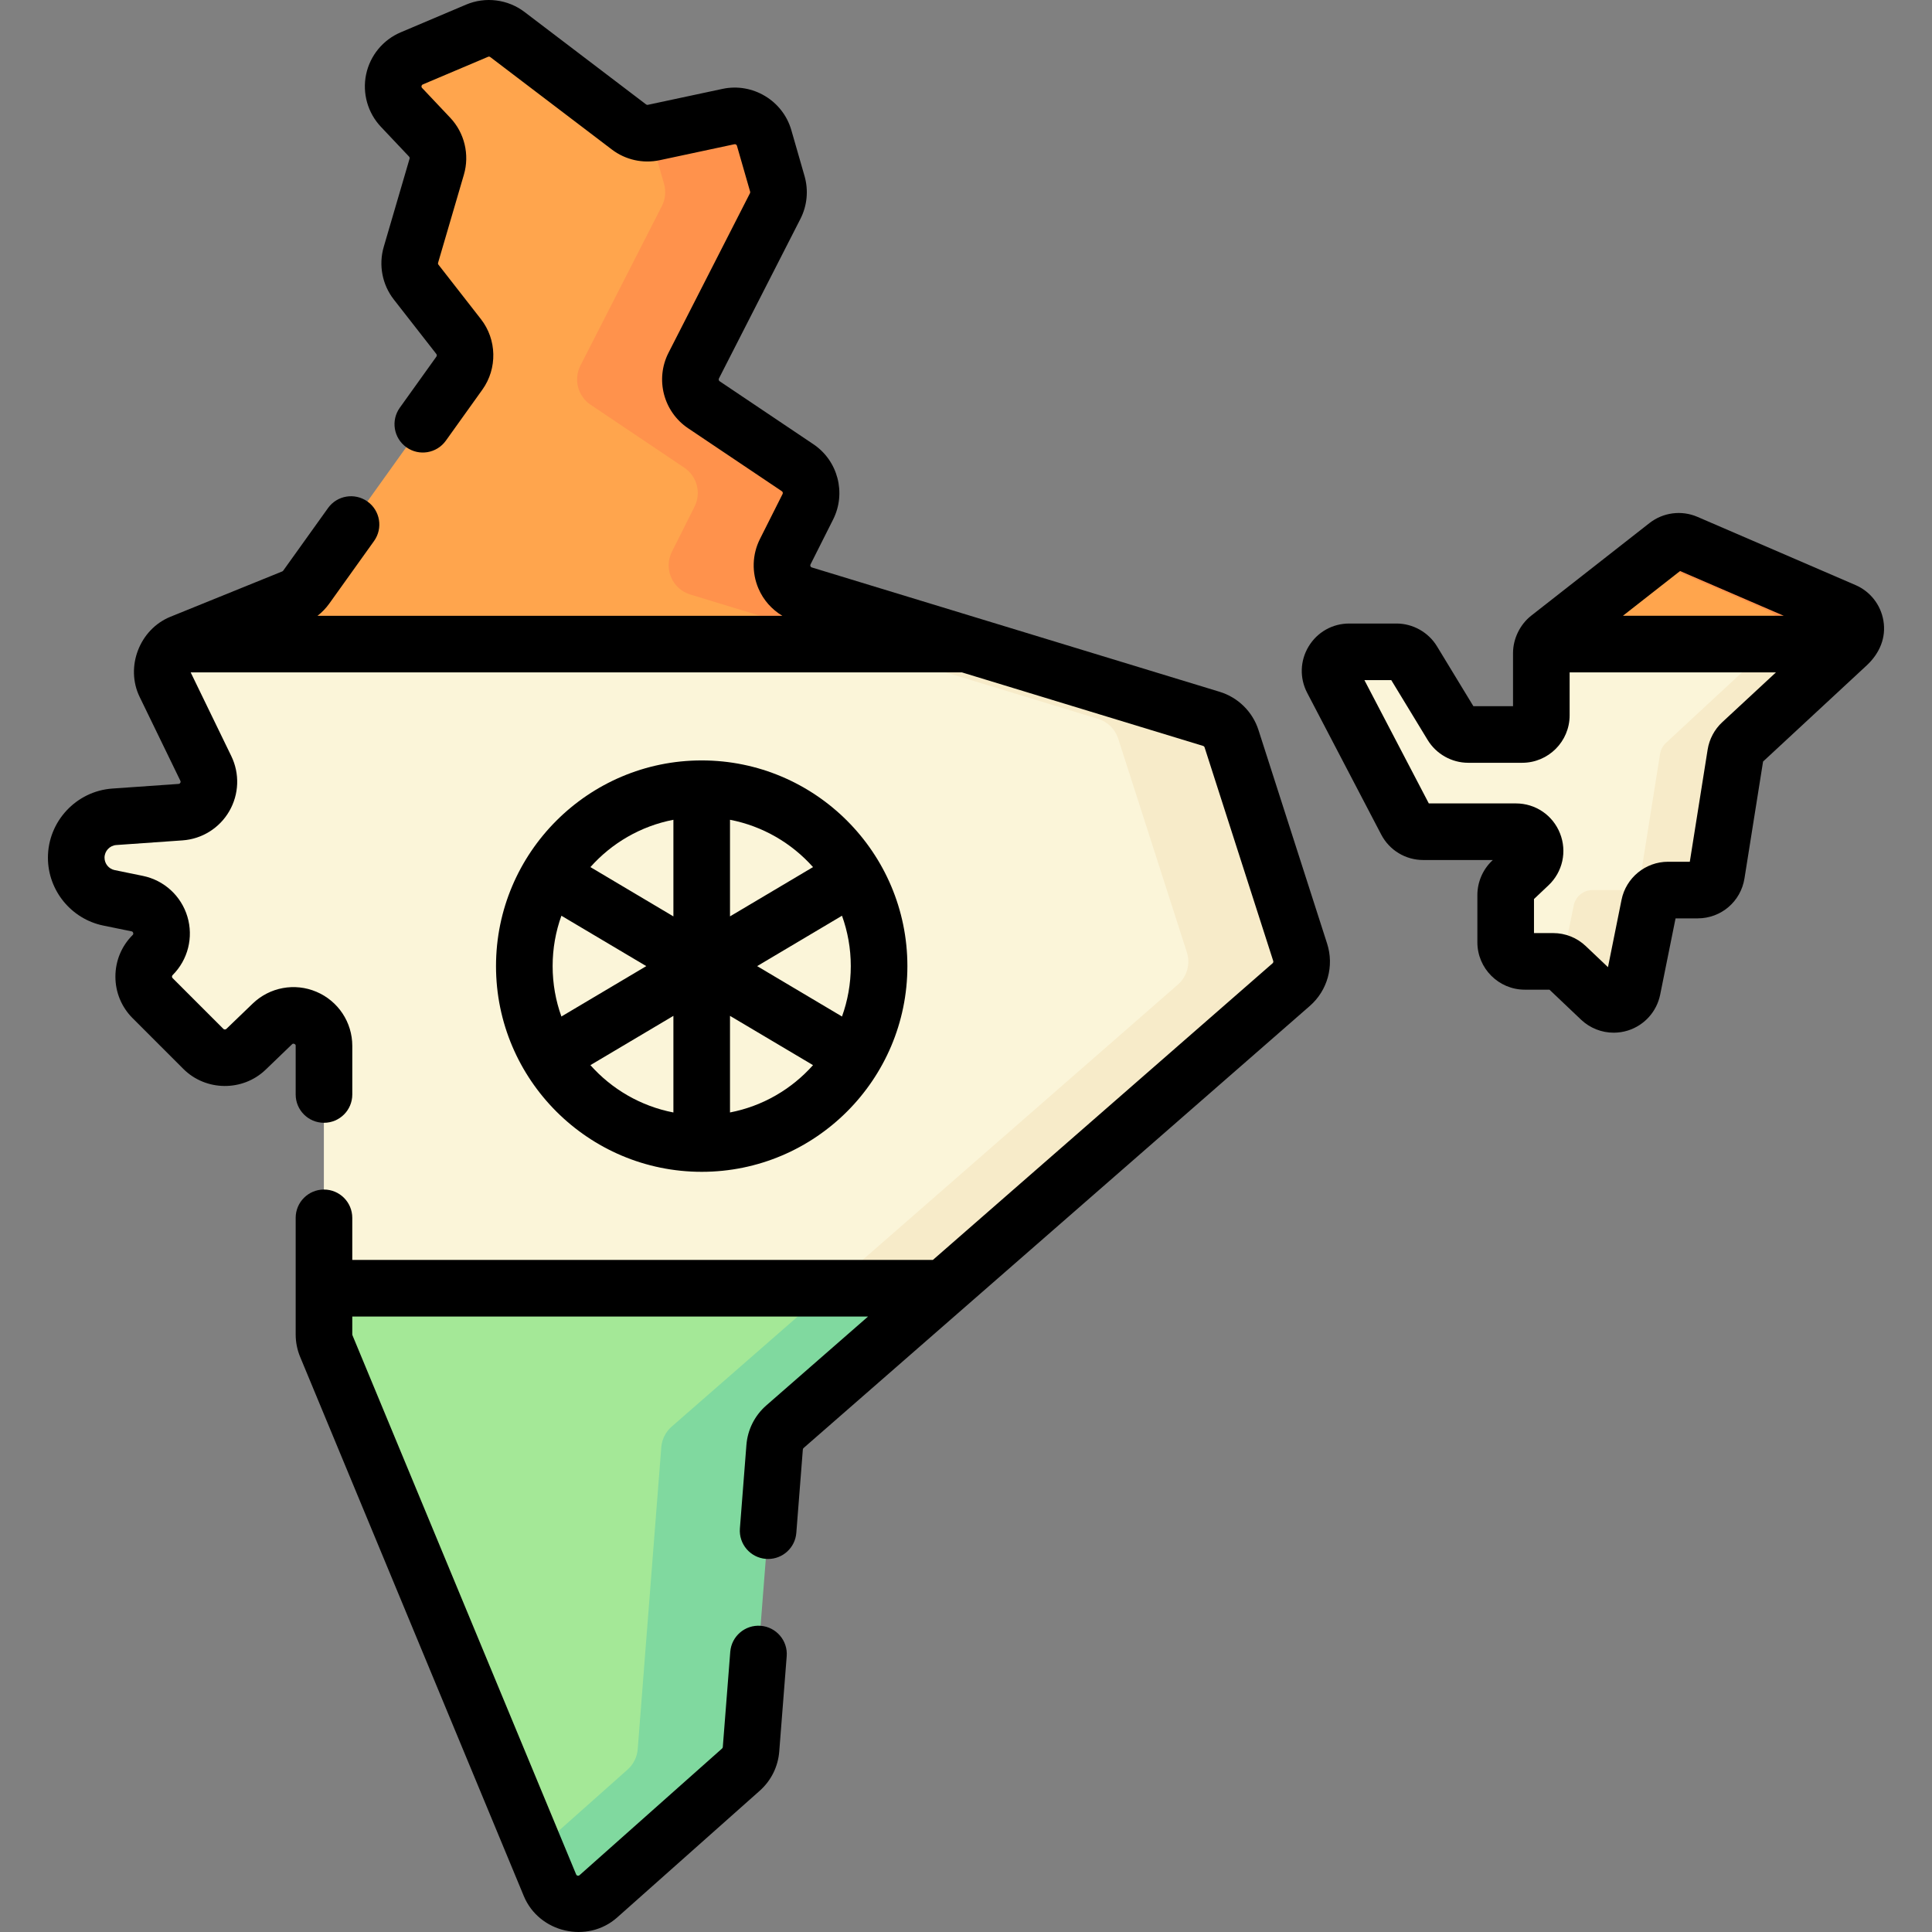 <svg width="98" height="98" viewBox="0 0 98 98" fill="none" xmlns="http://www.w3.org/2000/svg">
<rect x="0" y="0" width="98" height="98" fill="#808080" stroke="none"/>
<g clip-path="url(#clip0_441_376)">
<path d="M8.37 34.722L10.435 38.977C10.914 39.962 10.245 41.119 9.152 41.195L5.796 41.43C4.706 41.506 3.861 42.412 3.861 43.504C3.861 44.492 4.556 45.343 5.523 45.541L6.954 45.835C8.161 46.082 8.608 47.572 7.737 48.443C7.133 49.047 7.133 50.026 7.737 50.63L10.309 53.202C10.904 53.797 11.867 53.806 12.474 53.222L13.81 51.938C14.792 50.992 16.428 51.689 16.428 53.052V65.343L28.267 67.257L42.112 65.343L63.577 49.943C64.042 49.537 64.221 48.893 64.032 48.305L60.55 37.469C60.395 36.987 60.013 36.611 59.528 36.463L43.261 32.67L32.096 30.756L9.059 32.67C8.316 33.048 7.999 33.958 8.37 34.722Z" fill="#FBF5D9"/>
<path d="M78.293 32.671C78.22 32.809 78.179 32.964 78.179 33.125V36.286C78.179 36.822 77.744 37.256 77.209 37.256H74.469C74.13 37.256 73.816 37.079 73.64 36.79L71.659 33.53C71.483 33.24 71.168 33.063 70.83 33.063H68.435C67.706 33.063 67.238 33.837 67.576 34.483L71.33 41.668C71.497 41.988 71.828 42.189 72.19 42.189H76.89C77.767 42.189 78.194 43.261 77.556 43.864L76.674 44.697C76.48 44.88 76.37 45.135 76.37 45.402V47.795C76.37 48.331 76.805 48.765 77.34 48.765H78.778C78.938 48.765 79.092 48.809 79.231 48.882C79.308 48.923 79.573 48.78 79.638 48.841L81.181 48.766C81.734 49.292 82.65 49.002 82.8 48.254L83.272 45.735C83.363 45.282 83.761 44.957 84.223 44.957H85.725C86.202 44.957 86.608 44.61 86.683 44.139L87.842 38.053C87.876 37.839 87.981 37.642 88.141 37.495L90.995 31.537L78.293 32.671Z" fill="#FBF5D9"/>
<path d="M84.206 38.244L83.237 44.33C83.162 44.801 82.756 45.148 82.28 45.148H80.778C80.316 45.148 79.918 45.473 79.827 45.926L79.231 48.882C79.309 48.922 79.382 48.97 79.447 49.031L81.182 50.68C81.735 51.205 82.65 50.916 82.801 50.168L83.656 45.926C83.747 45.473 84.145 45.148 84.607 45.148H86.109C86.585 45.148 86.992 44.801 87.067 44.33L88.035 38.244C88.069 38.029 88.174 37.833 88.333 37.685L93.739 32.67L91.296 30.756L89.91 32.67L84.504 37.685C84.345 37.833 84.24 38.029 84.206 38.244Z" fill="#F7EBC9"/>
<path d="M91.629 30.993L85.531 27.919C85.205 27.778 84.828 27.827 84.549 28.046L83.642 28.373L78.551 32.36C78.442 32.445 78.356 32.552 78.293 32.67H91.824L91.904 32.595C92.418 32.118 92.272 31.271 91.629 30.993Z" fill="#FFA54D"/>
<path d="M93.543 30.993L85.531 27.536C85.205 27.396 84.828 27.444 84.548 27.663L83.642 28.373L89.714 30.993C90.358 31.271 90.503 32.118 89.99 32.595L89.909 32.67H93.738L93.818 32.595C94.332 32.119 94.187 31.271 93.543 30.993Z" fill="#FF924C"/>
<path d="M65.946 48.305L62.464 37.469C62.309 36.987 61.927 36.611 61.443 36.463L49.004 32.67L46.321 32.479L43.261 32.67L55.699 36.463C56.184 36.611 56.566 36.987 56.721 37.469L60.203 48.305C60.392 48.893 60.213 49.537 59.748 49.943L42.112 65.343L43.95 66.491L47.855 65.343L65.491 49.943C65.956 49.537 66.135 48.893 65.946 48.305Z" fill="#F7EBC9"/>
<path d="M38.867 25.701C39.217 25.005 38.994 24.157 38.348 23.723L33.785 20.53C33.135 20.093 32.914 19.24 33.27 18.543L38.933 10.453C39.111 10.103 39.15 9.699 39.042 9.322L38.564 7.379C38.339 6.598 37.549 6.124 36.755 6.294L33.233 6.912C33.153 6.929 32.997 6.747 32.917 6.752C32.554 6.771 32.192 6.662 31.898 6.438L25.733 1.749C25.291 1.413 24.704 1.34 24.193 1.556L20.881 2.959C19.889 3.38 19.62 4.662 20.36 5.445L21.788 6.957C22.166 7.356 22.303 7.926 22.148 8.454L20.838 12.922C20.698 13.4 20.797 13.916 21.103 14.309L23.259 17.071C23.681 17.611 23.697 18.365 23.298 18.922L15.529 29.78C15.358 30.018 15.124 30.203 14.852 30.314L9.18 32.614C9.138 32.631 9.098 32.65 9.059 32.67H43.261L40.183 30.156C39.266 29.876 38.821 28.838 39.252 27.982L38.867 25.701Z" fill="#FFA54D"/>
<path d="M40.758 30.156C39.841 29.877 39.396 28.839 39.827 27.982L40.974 25.702C41.324 25.005 41.101 24.158 40.454 23.723L35.7 20.53C35.05 20.094 34.829 19.241 35.185 18.543L39.316 10.453C39.495 10.104 39.534 9.699 39.425 9.322L38.756 6.996C38.532 6.215 37.741 5.742 36.947 5.911L33.158 6.72C33.078 6.737 32.998 6.746 32.917 6.75C32.955 6.828 32.988 6.91 33.013 6.996L33.682 9.322C33.79 9.699 33.751 10.104 33.573 10.453L29.442 18.543C29.086 19.24 29.307 20.094 29.957 20.53L34.711 23.723C35.358 24.158 35.58 25.006 35.23 25.702L34.084 27.982C33.653 28.839 34.097 29.877 35.014 30.156L43.261 32.67H49.004L40.758 30.156Z" fill="#FF924C"/>
<path d="M16.429 65.342V67.684C16.429 67.887 16.469 68.089 16.547 68.277L27.177 93.901L27.892 95.241C28.299 96.223 29.553 96.511 30.348 95.804L37.194 89.761C37.493 89.495 37.677 89.124 37.708 88.726L38.905 73.41C38.937 73.007 39.125 72.632 39.429 72.366L42.112 65.342H16.429Z" fill="#A4E897"/>
<path d="M42.112 65.342L34.069 72.366C33.764 72.632 33.576 73.007 33.544 73.41L32.348 88.726C32.317 89.124 32.132 89.496 31.834 89.761L27.177 93.901L27.892 95.624C28.299 96.606 29.553 96.894 30.347 96.187L37.577 89.761C37.876 89.495 38.06 89.124 38.091 88.726L39.288 73.41C39.319 73.007 39.507 72.632 39.812 72.366L47.856 65.342H42.112Z" fill="#80D99F"/>
<path d="M14.998 67.686C14.998 68.08 15.074 68.465 15.225 68.829L26.57 96.177C27.343 98.038 29.796 98.605 31.306 97.263L38.535 90.837C39.115 90.322 39.467 89.613 39.527 88.84L39.905 84.011C39.967 83.221 39.376 82.53 38.585 82.468C37.794 82.407 37.104 82.997 37.042 83.788L36.664 88.617C36.662 88.645 36.649 88.671 36.628 88.691L29.398 95.117C29.386 95.128 29.356 95.155 29.3 95.142C29.244 95.129 29.229 95.092 29.223 95.076L17.878 67.73C17.872 67.716 17.869 67.701 17.869 67.686V66.78H44.033L38.873 71.287C38.282 71.803 37.922 72.518 37.861 73.301L37.531 77.531C37.469 78.321 38.059 79.012 38.85 79.074C38.888 79.077 38.926 79.078 38.963 79.078C39.706 79.078 40.334 78.507 40.393 77.754L40.724 73.524C40.726 73.496 40.74 73.469 40.761 73.45L66.44 51.026C67.338 50.242 67.682 49.002 67.318 47.867L63.836 37.031C63.537 36.101 62.8 35.376 61.866 35.091L41.181 28.784C41.167 28.78 41.132 28.769 41.111 28.722C41.091 28.674 41.108 28.641 41.114 28.628L42.261 26.348C42.934 25.009 42.503 23.368 41.259 22.533L36.505 19.34C36.458 19.308 36.442 19.247 36.468 19.197L40.599 11.107C40.944 10.431 41.019 9.657 40.809 8.927L40.14 6.601C39.709 5.102 38.176 4.183 36.651 4.508L32.863 5.317C32.831 5.324 32.798 5.317 32.773 5.297L26.607 0.608C25.758 -0.038 24.621 -0.181 23.638 0.236L20.327 1.639C19.428 2.02 18.772 2.817 18.571 3.773C18.371 4.728 18.652 5.723 19.322 6.433L20.75 7.944C20.777 7.973 20.787 8.014 20.775 8.051L19.466 12.52C19.196 13.439 19.387 14.439 19.977 15.194L22.133 17.956C22.163 17.995 22.164 18.049 22.136 18.089L20.279 20.683C19.818 21.328 19.967 22.224 20.612 22.686C21.256 23.148 22.153 22.999 22.615 22.354L24.471 19.76C25.235 18.692 25.204 17.224 24.396 16.19L22.241 13.427C22.219 13.399 22.212 13.362 22.222 13.328L23.531 8.859C23.828 7.846 23.563 6.74 22.838 5.973L21.41 4.461C21.398 4.449 21.37 4.419 21.382 4.362C21.394 4.306 21.431 4.29 21.447 4.283L24.759 2.88C24.795 2.864 24.837 2.87 24.869 2.894L31.035 7.583C31.727 8.11 32.612 8.307 33.463 8.126L37.251 7.317C37.307 7.304 37.365 7.339 37.381 7.394L38.05 9.72C38.058 9.748 38.055 9.776 38.042 9.801L33.911 17.892C33.225 19.235 33.652 20.882 34.904 21.723L39.658 24.916C39.705 24.947 39.721 25.008 39.696 25.058L38.549 27.338C38.153 28.126 38.125 29.042 38.472 29.852C38.722 30.438 39.15 30.917 39.685 31.236H16.106C16.332 31.061 16.533 30.853 16.702 30.617L18.973 27.443C19.435 26.798 19.286 25.901 18.641 25.44C17.996 24.978 17.099 25.127 16.638 25.772L14.366 28.946C14.354 28.963 14.337 28.977 14.318 28.985L8.645 31.285C7.081 31.92 6.344 33.829 7.083 35.35L9.149 39.605C9.157 39.623 9.174 39.658 9.145 39.709C9.116 39.76 9.076 39.763 9.057 39.764L5.701 39.999C3.867 40.127 2.431 41.668 2.431 43.506C2.431 45.167 3.612 46.615 5.24 46.949L6.671 47.242C6.695 47.248 6.736 47.256 6.755 47.319C6.774 47.383 6.745 47.412 6.727 47.429C6.164 47.992 5.854 48.741 5.854 49.538C5.854 50.335 6.164 51.084 6.727 51.647L9.298 54.218C10.439 55.359 12.312 55.377 13.475 54.259L14.81 52.974C14.835 52.95 14.864 52.923 14.931 52.952C14.998 52.98 14.998 53.019 14.998 53.053V55.518C14.998 56.311 15.641 56.953 16.434 56.953C17.227 56.953 17.87 56.311 17.87 55.518V53.053C17.87 51.856 17.157 50.779 16.055 50.31C14.953 49.84 13.683 50.074 12.82 50.904L11.484 52.189C11.441 52.231 11.371 52.23 11.329 52.188L8.757 49.616C8.749 49.608 8.725 49.584 8.725 49.538C8.725 49.492 8.749 49.468 8.758 49.46C9.534 48.683 9.821 47.547 9.505 46.494C9.189 45.442 8.325 44.651 7.248 44.429L5.816 44.136C5.518 44.075 5.302 43.81 5.302 43.506C5.302 43.169 5.565 42.887 5.901 42.864L9.257 42.628C10.246 42.559 11.134 42.005 11.63 41.147C12.127 40.288 12.165 39.243 11.732 38.351L9.672 34.107H48.795L61.029 37.837C61.063 37.848 61.091 37.875 61.102 37.909L64.584 48.745C64.597 48.788 64.584 48.833 64.551 48.862L47.322 63.908H17.869V61.775C17.869 60.982 17.226 60.339 16.433 60.339C15.64 60.339 14.998 60.982 14.998 61.775V67.686Z" fill="black"/>
<path d="M95.534 31.477C95.396 30.672 94.866 29.999 94.117 29.676L86.104 26.218C85.294 25.869 84.361 25.991 83.668 26.533L77.67 31.23C77.103 31.674 76.748 32.402 76.748 33.125V35.82H74.736L72.89 32.783C72.456 32.07 71.669 31.628 70.834 31.628H68.44C67.591 31.628 66.822 32.061 66.382 32.787C65.942 33.513 65.915 34.396 66.308 35.148L70.062 42.333C70.478 43.129 71.295 43.624 72.194 43.624H75.723L75.693 43.653C75.214 44.105 74.939 44.742 74.939 45.402V47.795C74.939 49.122 76.018 50.201 77.345 50.201H78.596L80.197 51.721C80.651 52.152 81.246 52.383 81.854 52.383C82.097 52.383 82.341 52.346 82.579 52.271C83.414 52.007 84.039 51.31 84.212 50.452L84.992 46.584H86.112C87.302 46.584 88.301 45.731 88.488 44.556L89.431 38.629L94.718 33.724C95.34 33.13 95.684 32.347 95.534 31.477ZM85.221 28.965L90.482 31.235H82.322L85.221 28.965ZM87.36 36.634C86.967 36.998 86.705 37.49 86.62 38.019L85.715 43.712H84.61C83.469 43.712 82.477 44.524 82.252 45.643L81.564 49.059L80.44 47.992C79.991 47.565 79.402 47.33 78.782 47.33H77.811V45.603L78.546 44.908C79.267 44.227 79.496 43.191 79.13 42.27C78.763 41.348 77.886 40.753 76.894 40.753H72.476L69.209 34.499H70.572L72.418 37.536C72.852 38.249 73.639 38.692 74.474 38.692H77.213C78.54 38.692 79.619 37.612 79.619 36.286V34.107H90.084L87.36 36.634Z" fill="black"/>
<path d="M35.594 38.572C29.841 38.572 25.16 43.253 25.16 49.006C25.16 54.759 29.841 59.44 35.594 59.44C41.347 59.44 46.027 54.759 46.027 49.006C46.027 43.253 41.347 38.572 35.594 38.572ZM28.032 49.006C28.032 48.109 28.189 47.249 28.477 46.45L32.782 49.006L28.477 51.562C28.189 50.763 28.032 49.903 28.032 49.006ZM43.156 49.006C43.156 49.903 42.998 50.763 42.71 51.562L38.406 49.006L42.71 46.45C42.998 47.249 43.156 48.109 43.156 49.006ZM41.24 43.983L37.029 46.483V41.583C38.689 41.903 40.157 42.767 41.24 43.983ZM34.158 41.583V46.484L29.948 43.983C31.03 42.767 32.498 41.903 34.158 41.583ZM29.948 54.029L34.158 51.529V56.43C32.498 56.109 31.03 55.245 29.948 54.029ZM37.029 56.429V51.529L41.24 54.029C40.157 55.245 38.689 56.109 37.029 56.429Z" fill="black"/>
</g>
<defs>
<clipPath id="clip0_441_376">
<rect width="98" height="98" fill="white"/>
</clipPath>
</defs>
</svg>
